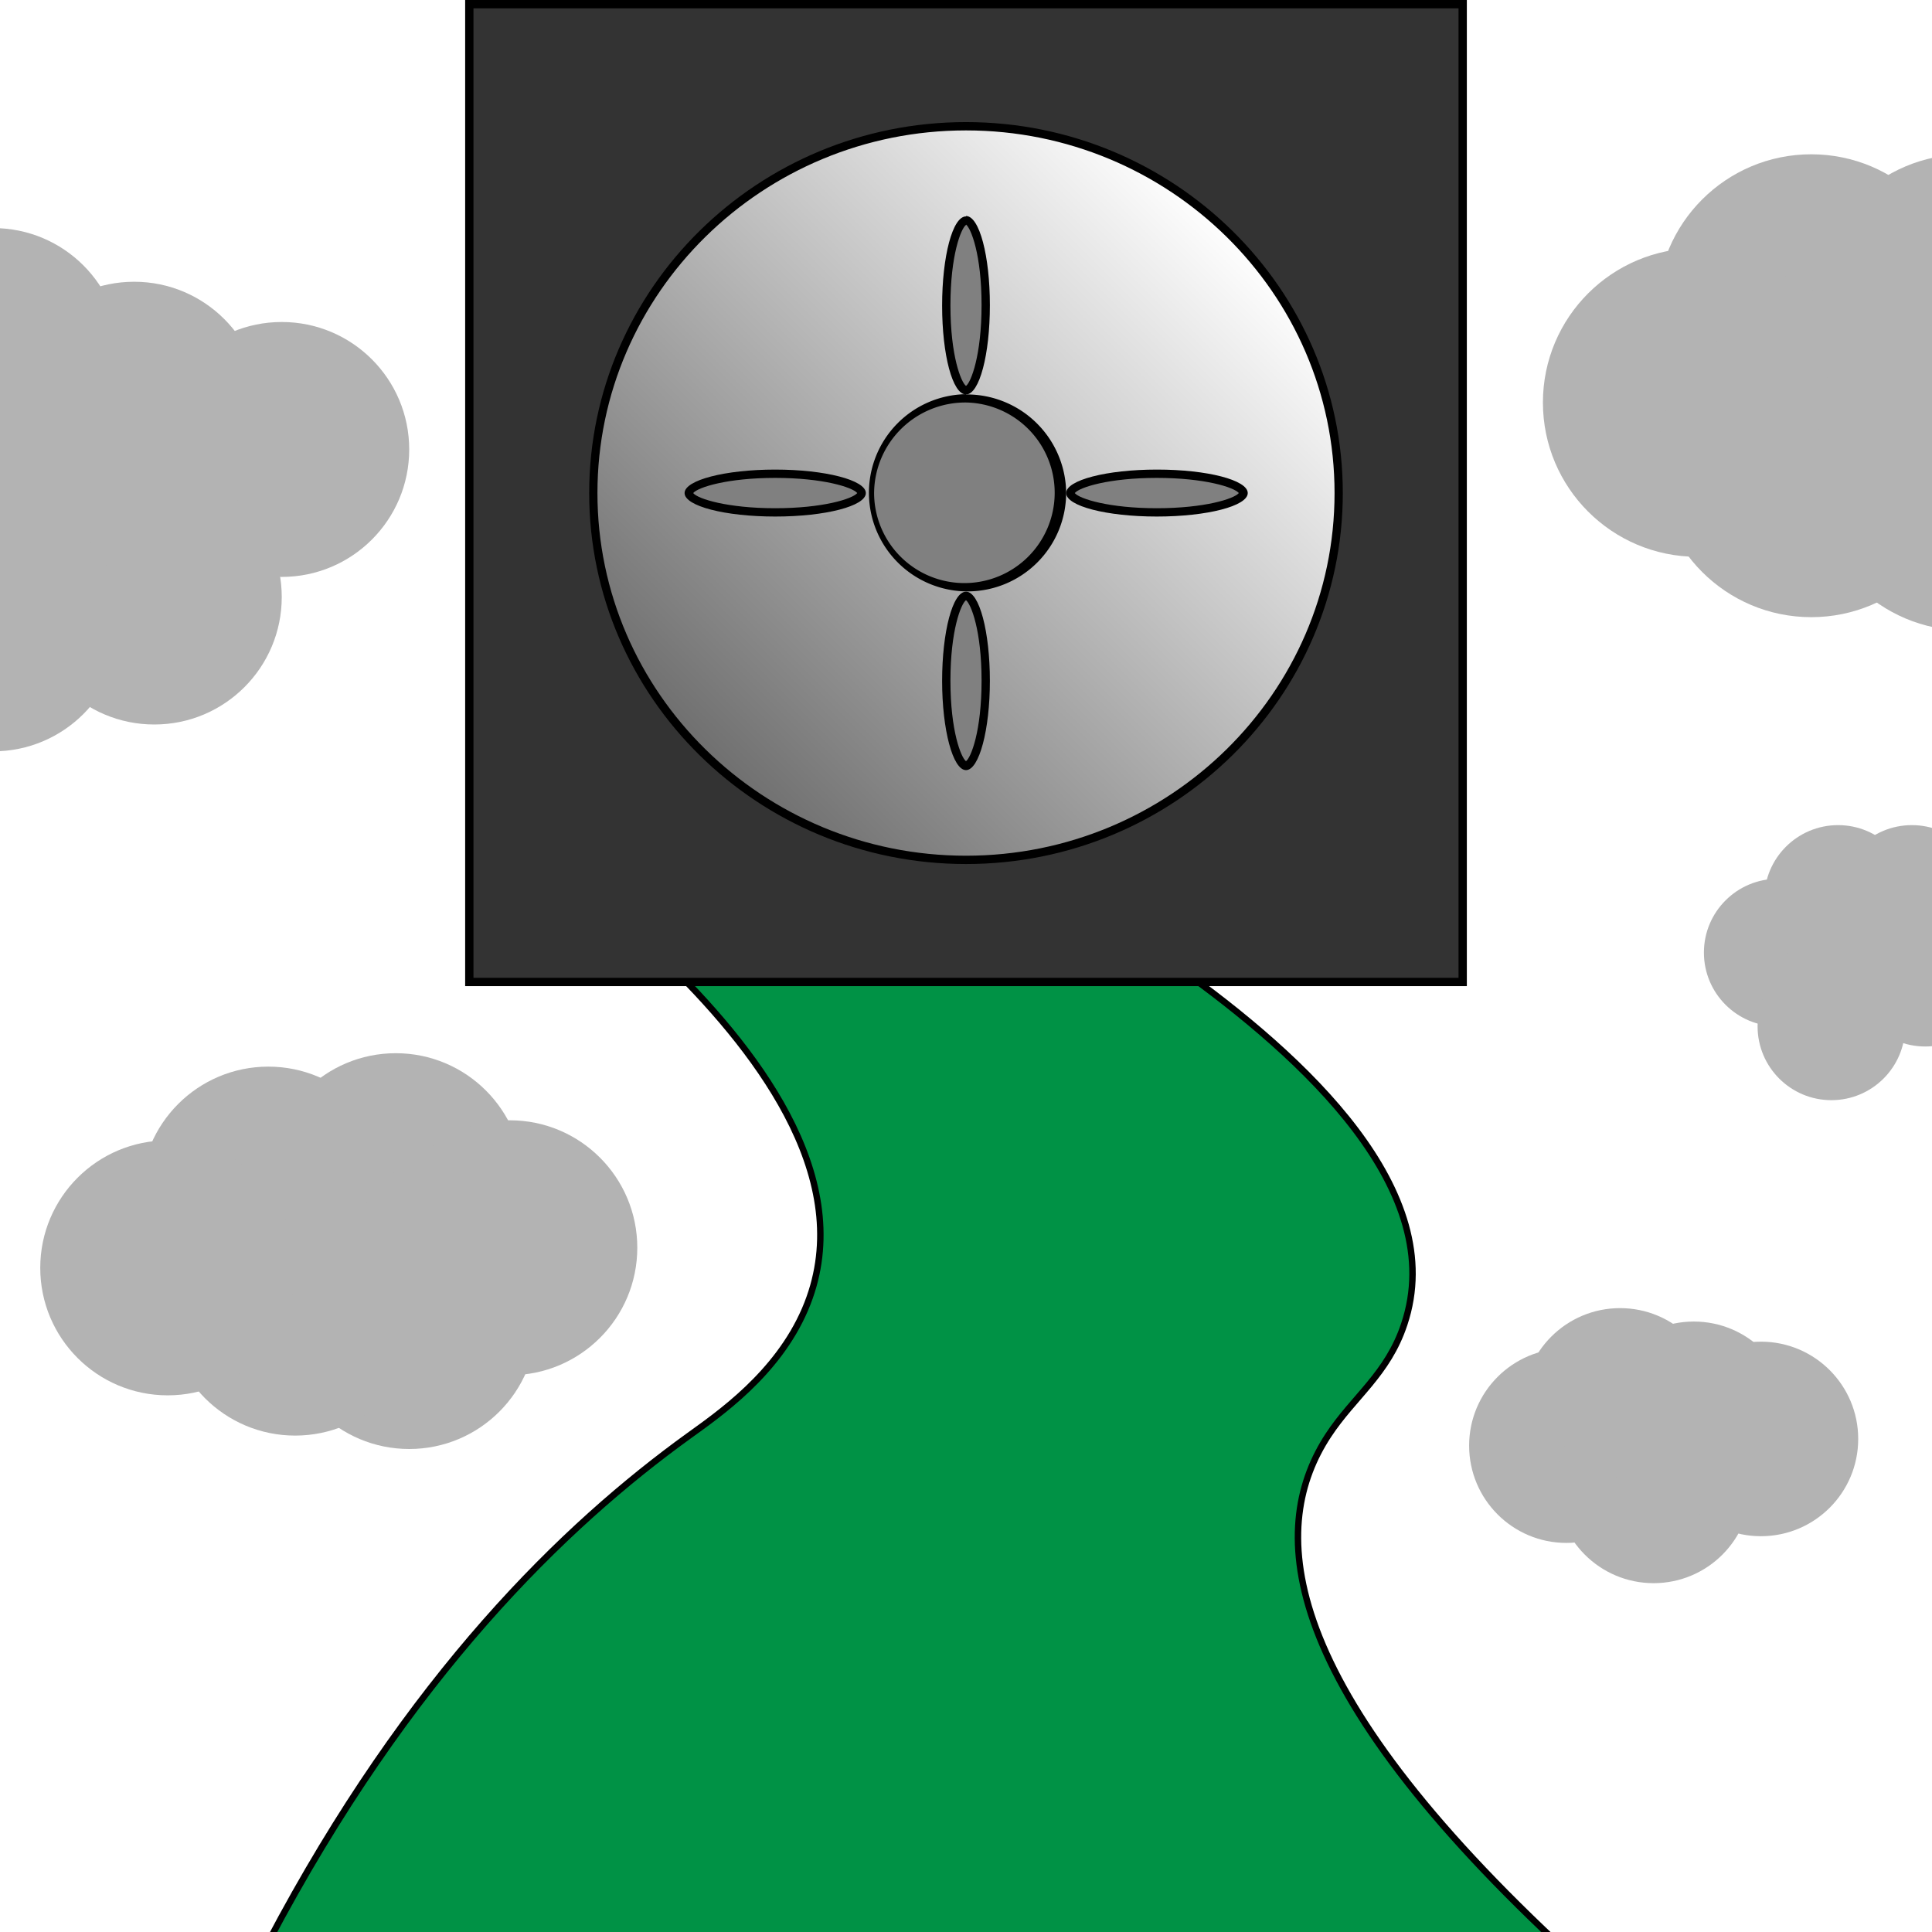 <svg id="Layer_1" data-name="Layer 1" xmlns="http://www.w3.org/2000/svg" xmlns:xlink="http://www.w3.org/1999/xlink" viewBox="0 0 288 288"><defs><linearGradient id="linear-gradient" x1="183.68" y1="33.82" x2="44.1" y2="173.4" gradientUnits="userSpaceOnUse"><stop offset="0" stop-color="#fff"/><stop offset="1"/></linearGradient></defs><title>cors_bank_logo</title><path d="M176,144.52H100V144c13.8,13.64,27.93,32.74,20,51.19-4.16,9.67-12.88,15.64-17.33,18.86C84.31,227.3,61,249.65,40,289.48V290H232v-.52c-42.47-39.86-42.68-62.26-34-75.5,3.81-5.81,8.85-9.11,11.33-16.58,6.61-19.82-14.58-39.58-34-53.4" fill="#009245" stroke="#000" stroke-miterlimit="10" stroke-width="0.96"/><rect x="69.96" y="0.62" width="148.08" height="145.76" fill="#333"/><path d="M217.42,1.24V145.76H70.58V1.24H217.42M218.66,0H69.34V147H218.66V0Z"/><ellipse cx="144" cy="73.5" rx="55.55" ry="54.68" fill="url(#linear-gradient)"/><path d="M144,19.44c30.29,0,54.94,24.25,54.94,54.06S174.29,127.56,144,127.56,89.06,103.31,89.06,73.5,113.71,19.44,144,19.44m0-1.24C113,18.2,87.83,43,87.83,73.5S113,128.8,144,128.8,200.17,104,200.17,73.5,175,18.2,144,18.2Z"/><path d="M144,87.58A14.08,14.08,0,1,1,158.31,73.5,14.21,14.21,0,0,1,144,87.58Z" fill="gray"/><path d="M144,60A13.46,13.46,0,1,1,130.3,73.5,13.6,13.6,0,0,1,144,60m0-1.24a14.7,14.7,0,1,0,14.93,14.7A14.81,14.81,0,0,0,144,58.8Z"/><path d="M172.44,76.38c-7.87,0-12.89-1.7-12.89-2.88s5-2.88,12.89-2.88,12.89,1.7,12.89,2.88S180.31,76.38,172.44,76.38Z" fill="gray"/><path d="M172.44,71.24c7.12,0,11.53,1.4,12.23,2.26-.7.86-5.11,2.26-12.23,2.26s-11.53-1.4-12.23-2.26c.7-.86,5.11-2.26,12.23-2.26m0-1.24c-7.46,0-13.51,1.57-13.51,3.5s6,3.5,13.51,3.5S186,75.43,186,73.5s-6-3.5-13.51-3.5Z"/><path d="M144,114.18c-1.2,0-2.94-4.94-2.94-12.68S142.8,88.82,144,88.82s2.94,4.94,2.94,12.68S145.2,114.18,144,114.18Z" fill="gray"/><path d="M144,89.47c.74.56,2.32,4.48,2.32,12s-1.58,11.47-2.32,12c-.74-.56-2.32-4.48-2.32-12s1.58-11.47,2.32-12m0-1.27c-2,0-3.56,6-3.56,13.3s1.6,13.3,3.56,13.3,3.56-6,3.56-13.3S146,88.2,144,88.2Z"/><ellipse cx="115.56" cy="73.5" rx="12.89" ry="2.88" fill="gray"/><path d="M115.56,71.24c7.12,0,11.53,1.4,12.23,2.26-.7.86-5.11,2.26-12.23,2.26S104,74.36,103.33,73.5c.7-.86,5.11-2.26,12.23-2.26m0-1.24c-7.46,0-13.51,1.57-13.51,3.5s6,3.5,13.51,3.5,13.51-1.57,13.51-3.5S123,70,115.56,70Z"/><path d="M144,58.18c-1.2,0-2.94-4.94-2.94-12.68S142.8,32.82,144,32.82s2.94,4.94,2.94,12.68S145.2,58.18,144,58.18Z" fill="gray"/><path d="M144,33.47c.74.56,2.32,4.48,2.32,12S144.74,57,144,57.53c-.74-.56-2.32-4.48-2.32-12s1.58-11.47,2.32-12m0-1.27c-2,0-3.56,5.95-3.56,13.3S142,58.8,144,58.8s3.56-5.95,3.56-13.3S146,32.2,144,32.2Z"/><circle cx="270" cy="46" r="23" fill="#b3b3b3"/><circle cx="253" cy="60" r="23" fill="#b3b3b3"/><circle cx="270" cy="69" r="23" fill="#b3b3b3"/><circle cx="293" cy="46" r="23" fill="#b3b3b3"/><circle cx="293" cy="71" r="23" fill="#b3b3b3"/><circle cx="59" cy="176" r="19" fill="#b3b3b3"/><circle cx="76" cy="186" r="19" fill="#b3b3b3"/><circle cx="61" cy="197" r="19" fill="#b3b3b3"/><circle cx="40" cy="178" r="19" fill="#b3b3b3"/><circle cx="44" cy="195" r="19" fill="#b3b3b3"/><circle cx="25" cy="189" r="19" fill="#b3b3b3"/><circle cx="241.5" cy="209.5" r="14.5" fill="#b3b3b3"/><circle cx="233.5" cy="215.5" r="14.5" fill="#b3b3b3"/><circle cx="246.5" cy="221.5" r="14.5" fill="#b3b3b3"/><circle cx="252.5" cy="211.5" r="14.5" fill="#b3b3b3"/><circle cx="262.5" cy="214.5" r="14.5" fill="#b3b3b3"/><circle cx="265" cy="142" r="11" fill="#b3b3b3"/><circle cx="273" cy="153" r="11" fill="#b3b3b3"/><circle cx="274" cy="134" r="11" fill="#b3b3b3"/><circle cx="281" cy="143" r="11" fill="#b3b3b3"/><circle cx="285" cy="134" r="11" fill="#b3b3b3"/><circle cx="287" cy="145" r="11" fill="#b3b3b3"/><circle cx="20" cy="61" r="19" fill="#b3b3b3"/><circle cx="42" cy="67" r="19" fill="#b3b3b3"/><circle cx="23" cy="89" r="19" fill="#b3b3b3"/><circle cx="-1" cy="93" r="19" fill="#b3b3b3"/><circle cx="-5" cy="70" r="19" fill="#b3b3b3"/><circle cx="-1" cy="53" r="19" fill="#b3b3b3"/></svg>